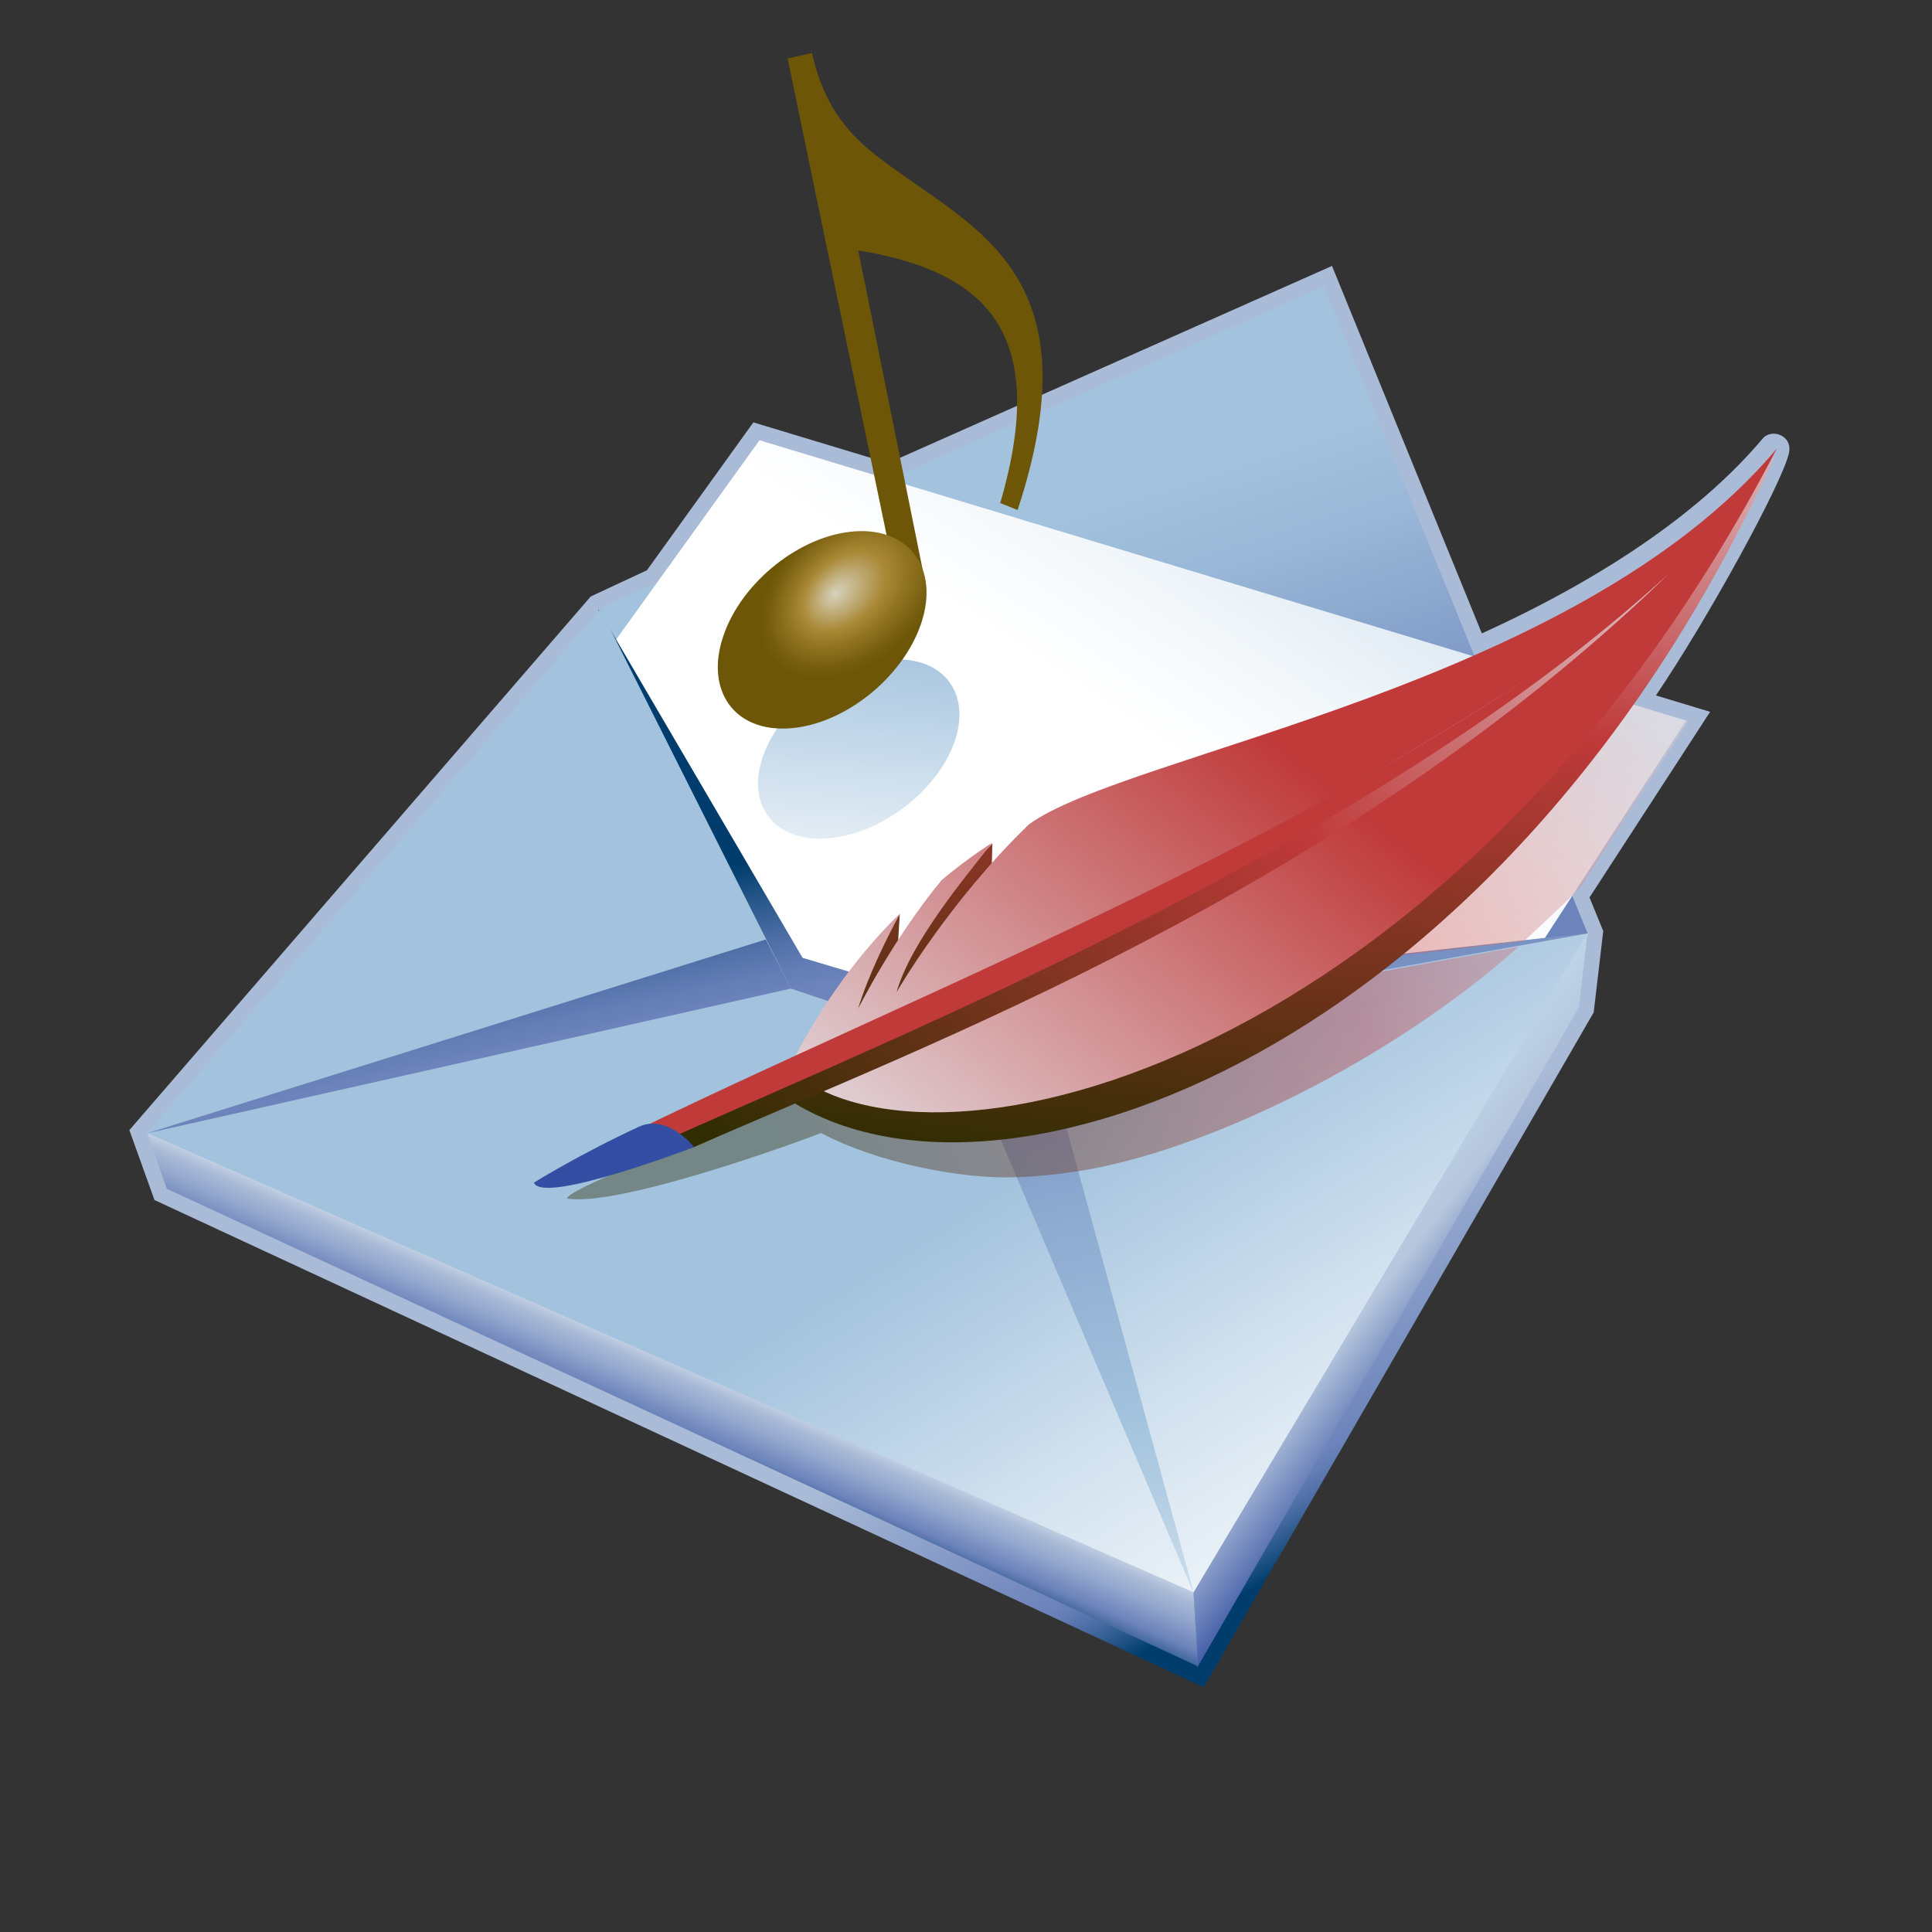 <?xml version="1.0" encoding="UTF-8"?>
<!DOCTYPE svg PUBLIC "-//W3C//DTD SVG 1.1 Tiny//EN" "http://www.w3.org/Graphics/SVG/1.1/DTD/svg11-tiny.dtd">
<svg baseProfile="tiny" height="100%" version="1.1" viewBox="0 0 43.875 43.875" width="100%" xmlns="http://www.w3.org/2000/svg" xmlns:xlink="http://www.w3.org/1999/xlink">
<rect x="0" y="0" width="43.875" height="43.875" fill="#333333" stroke="none"/>
<g>
<rect fill="none" height="43.875" width="43.875"/>
<g>
<g>
<linearGradient gradientTransform="matrix(1 0 0 -1 0 35.092)" gradientUnits="userSpaceOnUse" id="XMLID_18_" x1="27.803" x2="31.256" y1="6.518" y2="0.553">
<stop offset="0" style="stop-color:#AABBD7"/>
<stop offset="0.263" style="stop-color:#92A5CC"/>
<stop offset="0.714" style="stop-color:#6C83BB"/>
<stop offset="0.757" style="stop-color:#637DB5"/>
<stop offset="0.827" style="stop-color:#4C6EA4"/>
<stop offset="0.913" style="stop-color:#265689"/>
<stop offset="0.989" style="stop-color:#003D6D"/>
<stop offset="1" style="stop-color:#003D6D"/>
</linearGradient>
<path d="M20.169,10.517l-3.06-0.925c0,0-2.316,3.218-2.418,3.359c-0.145,0.068-1.276,0.595-1.276,0.595     L2.938,25.664l0.57,1.588l23.827,11.064l8.857-15.325l0.217-1.847c0,0-0.223-0.547-0.312-0.763     c0.184-0.283,2.739-4.216,2.739-4.216s-1.225-0.369-1.231-0.372c1.182-1.739,2.866-4.818,3.019-5.496     c0.1-0.412-0.403-0.583-0.601-0.329c-1.328,1.574-3.461,3.093-6.371,4.416c-0.259-0.634-3.403-8.345-3.403-8.345L20.169,10.517z" fill="url(#XMLID_18_)"/>
</g>
<g>
<g>
<g>
<g>
<linearGradient gradientTransform="matrix(1 0 0 -1 0 35.092)" gradientUnits="userSpaceOnUse" id="XMLID_19_" x1="24.939" x2="22.285" y1="14.566" y2="22.735">
<stop offset="0" style="stop-color:#6C83BB"/>
<stop offset="0.293" style="stop-color:#7F9AC7"/>
<stop offset="0.743" style="stop-color:#99B7D7"/>
<stop offset="1" style="stop-color:#A2C2DD"/>
</linearGradient>
<polygon fill="url(#XMLID_19_)" points="30.062,6.504 13.733,13.758 12.54,15.896 35.229,22.424 36.052,21.193       "/>
<linearGradient gradientTransform="matrix(1 0 0 -1 0 35.092)" gradientUnits="userSpaceOnUse" id="XMLID_20_" x1="25.418" x2="33.011" y1="18.776" y2="30.243">
<stop offset="0" style="stop-color:#FFFFFF"/>
<stop offset="0.189" style="stop-color:#F4F8FB"/>
<stop offset="0.523" style="stop-color:#D6E4F0"/>
<stop offset="0.96" style="stop-color:#A7C5DF"/>
<stop offset="1" style="stop-color:#A2C2DD"/>
</linearGradient>
<polygon fill="url(#XMLID_20_)" points="17.248,9.998 7.856,23.05 28.18,31.93 38.29,16.365       "/>
<linearGradient gradientTransform="matrix(1 0 0 -1 0 35.092)" gradientUnits="userSpaceOnUse" id="XMLID_21_" x1="29.49" x2="24.878" y1="-4.794" y2="17.145">
<stop offset="0" style="stop-color:#FFFFFF"/>
<stop offset="0.096" style="stop-color:#E4EDF5"/>
<stop offset="0.283" style="stop-color:#B4CEE4"/>
<stop offset="0.376" style="stop-color:#A2C2DD"/>
<stop offset="0.576" style="stop-color:#8EABD1"/>
<stop offset="0.865" style="stop-color:#6C83BB"/>
<stop offset="0.886" style="stop-color:#637DB5"/>
<stop offset="0.921" style="stop-color:#4C6EA4"/>
<stop offset="0.963" style="stop-color:#265689"/>
<stop offset="1" style="stop-color:#003D6D"/>
</linearGradient>
<polygon fill="url(#XMLID_21_)" points="13.587,13.831 18.226,21.752 21.723,22.792 36.039,21.192 16.608,28.449       "/>
<linearGradient gradientTransform="matrix(1 0 0 -1 0 35.092)" gradientUnits="userSpaceOnUse" id="XMLID_22_" x1="29.789" x2="22.137" y1="-4.371" y2="7.773">
<stop offset="0" style="stop-color:#FFFFFF"/>
<stop offset="0.189" style="stop-color:#F4F8FB"/>
<stop offset="0.523" style="stop-color:#D6E4F0"/>
<stop offset="0.96" style="stop-color:#A7C5DF"/>
<stop offset="1" style="stop-color:#A2C2DD"/>
</linearGradient>
<polygon fill="url(#XMLID_22_)" points="3.334,25.738 13.631,13.831 17.962,22.45 21.818,23.75 36.083,21.192 27.126,36.18               "/>
<linearGradient gradientTransform="matrix(1 0 0 -1 0 35.092)" gradientUnits="userSpaceOnUse" id="XMLID_23_" x1="14.626" x2="10.012" y1="-7.924" y2="14.02">
<stop offset="0" style="stop-color:#FFFFFF"/>
<stop offset="0.096" style="stop-color:#E4EDF5"/>
<stop offset="0.283" style="stop-color:#B4CEE4"/>
<stop offset="0.376" style="stop-color:#A2C2DD"/>
<stop offset="0.576" style="stop-color:#8EABD1"/>
<stop offset="0.865" style="stop-color:#6C83BB"/>
<stop offset="0.886" style="stop-color:#637DB5"/>
<stop offset="0.921" style="stop-color:#4C6EA4"/>
<stop offset="0.963" style="stop-color:#265689"/>
<stop offset="1" style="stop-color:#003D6D"/>
</linearGradient>
<polygon fill="url(#XMLID_23_)" points="3.334,25.738 17.391,21.335 17.962,22.45       "/>
<linearGradient gradientTransform="matrix(1 0 0 -1 0 35.092)" gradientUnits="userSpaceOnUse" id="XMLID_24_" x1="26.677" x2="22.065" y1="-5.385" y2="16.552">
<stop offset="0" style="stop-color:#FFFFFF"/>
<stop offset="0.096" style="stop-color:#E4EDF5"/>
<stop offset="0.283" style="stop-color:#B4CEE4"/>
<stop offset="0.376" style="stop-color:#A2C2DD"/>
<stop offset="0.576" style="stop-color:#8EABD1"/>
<stop offset="0.865" style="stop-color:#6C83BB"/>
<stop offset="0.886" style="stop-color:#637DB5"/>
<stop offset="0.921" style="stop-color:#4C6EA4"/>
<stop offset="0.963" style="stop-color:#265689"/>
<stop offset="1" style="stop-color:#003D6D"/>
</linearGradient>
<polygon fill="url(#XMLID_24_)" points="27.121,36.207 23.621,23.438 21.818,23.75       "/>
</g>
</g>
<linearGradient gradientTransform="matrix(1 0 0 -1 0 35.092)" gradientUnits="userSpaceOnUse" id="XMLID_25_" x1="30.3" x2="33.747" y1="6.59" y2="3.909">
<stop offset="0" style="stop-color:#BFD5E8"/>
<stop offset="0.303" style="stop-color:#B6C6DD"/>
<stop offset="0.775" style="stop-color:#3F5AA6"/>
<stop offset="1" style="stop-color:#003D6D"/>
</linearGradient>
<polygon fill="url(#XMLID_25_)" points="36.052,21.193 27.105,36.161 27.191,37.865 35.854,22.879     "/>
<linearGradient gradientTransform="matrix(1 0 0 -1 0 35.092)" gradientUnits="userSpaceOnUse" id="XMLID_26_" x1="15.761" x2="14.758" y1="4.407" y2="2.115">
<stop offset="0" style="stop-color:#FFFFFF"/>
<stop offset="0.053" style="stop-color:#ECF0F6"/>
<stop offset="0.198" style="stop-color:#BCCAE0"/>
<stop offset="0.27" style="stop-color:#AABBD7"/>
<stop offset="0.423" style="stop-color:#95A8CE"/>
<stop offset="0.668" style="stop-color:#6C83BB"/>
<stop offset="0.955" style="stop-color:#003D6D"/>
<stop offset="1" style="stop-color:#003D6D"/>
</linearGradient>
<polygon fill="url(#XMLID_26_)" points="27.105,36.161 3.347,25.733 3.787,26.996 27.208,37.844     "/>
</g>
<g>
<linearGradient gradientTransform="matrix(1 0 0 -1 0 35.092)" gradientUnits="userSpaceOnUse" id="XMLID_27_" x1="19.144" x2="19.776" y1="13.609" y2="21.52">
<stop offset="0" style="stop-color:#FFFFFF"/>
<stop offset="0.322" style="stop-color:#E1EBF4"/>
<stop offset="0.904" style="stop-color:#A2C2DD"/>
<stop offset="1" style="stop-color:#A2C2DD"/>
</linearGradient>
<path d="M21.666,16.876c-0.407,1.121-1.707,2.091-2.902,2.165c-1.195,0.075-1.835-0.773-1.427-1.894      c0.409-1.122,1.707-2.092,2.902-2.168C21.434,14.906,22.073,15.753,21.666,16.876z" fill="url(#XMLID_27_)"/>
<path d="M20.234,12.631L17.886,1.328l0.552-0.124c0.367,1.599,1.208,2.162,2.061,2.769      c1.941,1.378,4.269,2.562,2.611,7.609l-0.395-0.158c1.145-3.927-0.372-5.263-3.225-5.738l1.525,7.556L20.234,12.631z" fill="#6D5607"/>
<radialGradient cx="77.002" cy="203.456" fx="75.596" fy="203.117" gradientTransform="matrix(0.299 -0.019 0.101 -0.298 -24.16 75.449)" gradientUnits="userSpaceOnUse" id="XMLID_28_" r="6.911">
<stop offset="0" style="stop-color:#D7D2BE"/>
<stop offset="0.438" style="stop-color:#A98835"/>
<stop offset="0.613" style="stop-color:#927523"/>
<stop offset="0.856" style="stop-color:#775E0F"/>
<stop offset="1" style="stop-color:#6D5607"/>
</radialGradient>
<path d="M20.917,14.165c-0.419,1.235-1.761,2.301-3.002,2.376c-1.239,0.08-1.908-0.861-1.489-2.097      c0.417-1.234,1.761-2.299,3.001-2.378C20.666,11.99,21.335,12.928,20.917,14.165z" fill="url(#XMLID_28_)"/>
</g>
<g>
<g>
<g>
<linearGradient gradientTransform="matrix(1.136 0 0 1.136 38.554 -803.914)" gradientUnits="userSpaceOnUse" id="XMLID_29_" x1="1.312" x2="-19.094" y1="721.148" y2="732.368">
<stop offset="0" style="stop-color:#E6EEF4"/>
<stop offset="0.444" style="stop-color:#C03A3A"/>
<stop offset="0.938" style="stop-color:#302D02"/>
<stop offset="1" style="stop-color:#302D02"/>
</linearGradient>
<path d="M21.729,22.821l12.868-1.438c0,0,0.864-0.792,1.29-1.224l2.457-3.781        l-2.22-0.674L21.729,22.821z" fill="url(#XMLID_29_)" fill-opacity="0.4"/>
<linearGradient gradientTransform="matrix(1.136 0 0 1.136 38.554 -803.914)" gradientUnits="userSpaceOnUse" id="XMLID_30_" x1="1.341" x2="-19.063" y1="721.199" y2="732.419">
<stop offset="0" style="stop-color:#E6EEF4"/>
<stop offset="0.444" style="stop-color:#C03A3A"/>
<stop offset="0.938" style="stop-color:#302D02"/>
<stop offset="1" style="stop-color:#302D02"/>
</linearGradient>
<path d="M23.634,23.47l-1.417,0.245l-0.04-0.14c0,0-9.22,3.224-9.302,3.643        c1.093,0.186,4.755-1.096,5.77-1.488c1.271,0.674,3.185,1.053,4.438,1.005c0.454-0.016,0.926-0.063,1.407-0.138        c2.851-0.445,7.079-2.492,9.999-5.098L23.634,23.47z" fill="url(#XMLID_30_)" fill-opacity="0.4"/>
</g>
</g>
<g>
<linearGradient gradientTransform="matrix(1.136 0 0 1.136 38.554 -803.914)" gradientUnits="userSpaceOnUse" id="XMLID_31_" x1="-7.094" x2="-9.533" y1="712.856" y2="732.674">
<stop offset="0" style="stop-color:#E6EEF4"/>
<stop offset="0.444" style="stop-color:#C03A3A"/>
<stop offset="0.938" style="stop-color:#302D02"/>
<stop offset="1" style="stop-color:#302D02"/>
</linearGradient>
<path d="M22.519,19.794l0.018-0.638l-2.141,2.22l0.037-0.617l-2.6,4.16       c4.752,3.211,16.337-1.002,22.488-14.592C37.831,14.536,22.519,19.794,22.519,19.794z" fill="url(#XMLID_31_)"/>
<linearGradient gradientTransform="matrix(1.136 0 0 1.136 38.554 -803.914)" gradientUnits="userSpaceOnUse" id="XMLID_32_" x1="-15.81" x2="-8.181" y1="732.361" y2="722.748">
<stop offset="0" style="stop-color:#E3DFE4"/>
<stop offset="1" style="stop-color:#C03A3A"/>
</linearGradient>
<path d="M40.351,10.187c-4.577,5.438-14.74,6.91-16.979,8.53c-1.83,1.76-3.01,3.812-3.01,3.812       c0.313-1.117,1.549-2.604,2.18-3.399c-0.414,0.271-0.799,0.556-1.155,0.854c-1.097,1.323-1.899,2.921-1.899,2.921       c0.229-0.752,0.641-1.584,0.956-2.165c-1.622,1.568-2.534,3.522-2.517,3.54C21.134,27.118,33.088,24.2,40.351,10.187z" fill="url(#XMLID_32_)"/>
<g>
<linearGradient gradientTransform="matrix(1.136 0 0 1.136 38.554 -803.914)" gradientUnits="userSpaceOnUse" id="XMLID_33_" x1="0.337" x2="-20.563" y1="715.543" y2="732.043">
<stop offset="0" style="stop-color:#E6EEF4"/>
<stop offset="0.444" style="stop-color:#C03A3A"/>
<stop offset="0.938" style="stop-color:#302D02"/>
<stop offset="1" style="stop-color:#302D02"/>
</linearGradient>
<path d="M15.763,26.049l-3.451,0.886c0,0,19.477-8.539,25.563-13.883        C30.432,20.245,20.988,23.745,15.763,26.049z" fill="url(#XMLID_33_)"/>
</g>
<g>
<linearGradient gradientTransform="matrix(0.159 0.056 -0.056 0.159 147.297 -1798.509)" gradientUnits="userSpaceOnUse" id="XMLID_34_" x1="2875.069" x2="2877.473" y1="10413.446" y2="10415.85">
<stop offset="0" style="stop-color:#E3DFE4"/>
<stop offset="1" style="stop-color:#C03A3A"/>
</linearGradient>
<path d="M15.156,25.876c-0.948,0.357-1.876,0.662-2.743,0.826c6.672-3.541,18.221-7.672,25.461-13.65        C31.211,19.118,21.048,23.247,15.156,25.876z" fill="url(#XMLID_34_)"/>
</g>
<path d="M14.512,25.587c0.646-0.299,1.251,0.462,1.251,0.462s-3.436,1.319-3.638,0.809       C12.124,26.857,13.178,26.202,14.512,25.587z" fill="#334EA2"/>
</g>
</g>
</g>
</g>
</g>
</svg>
